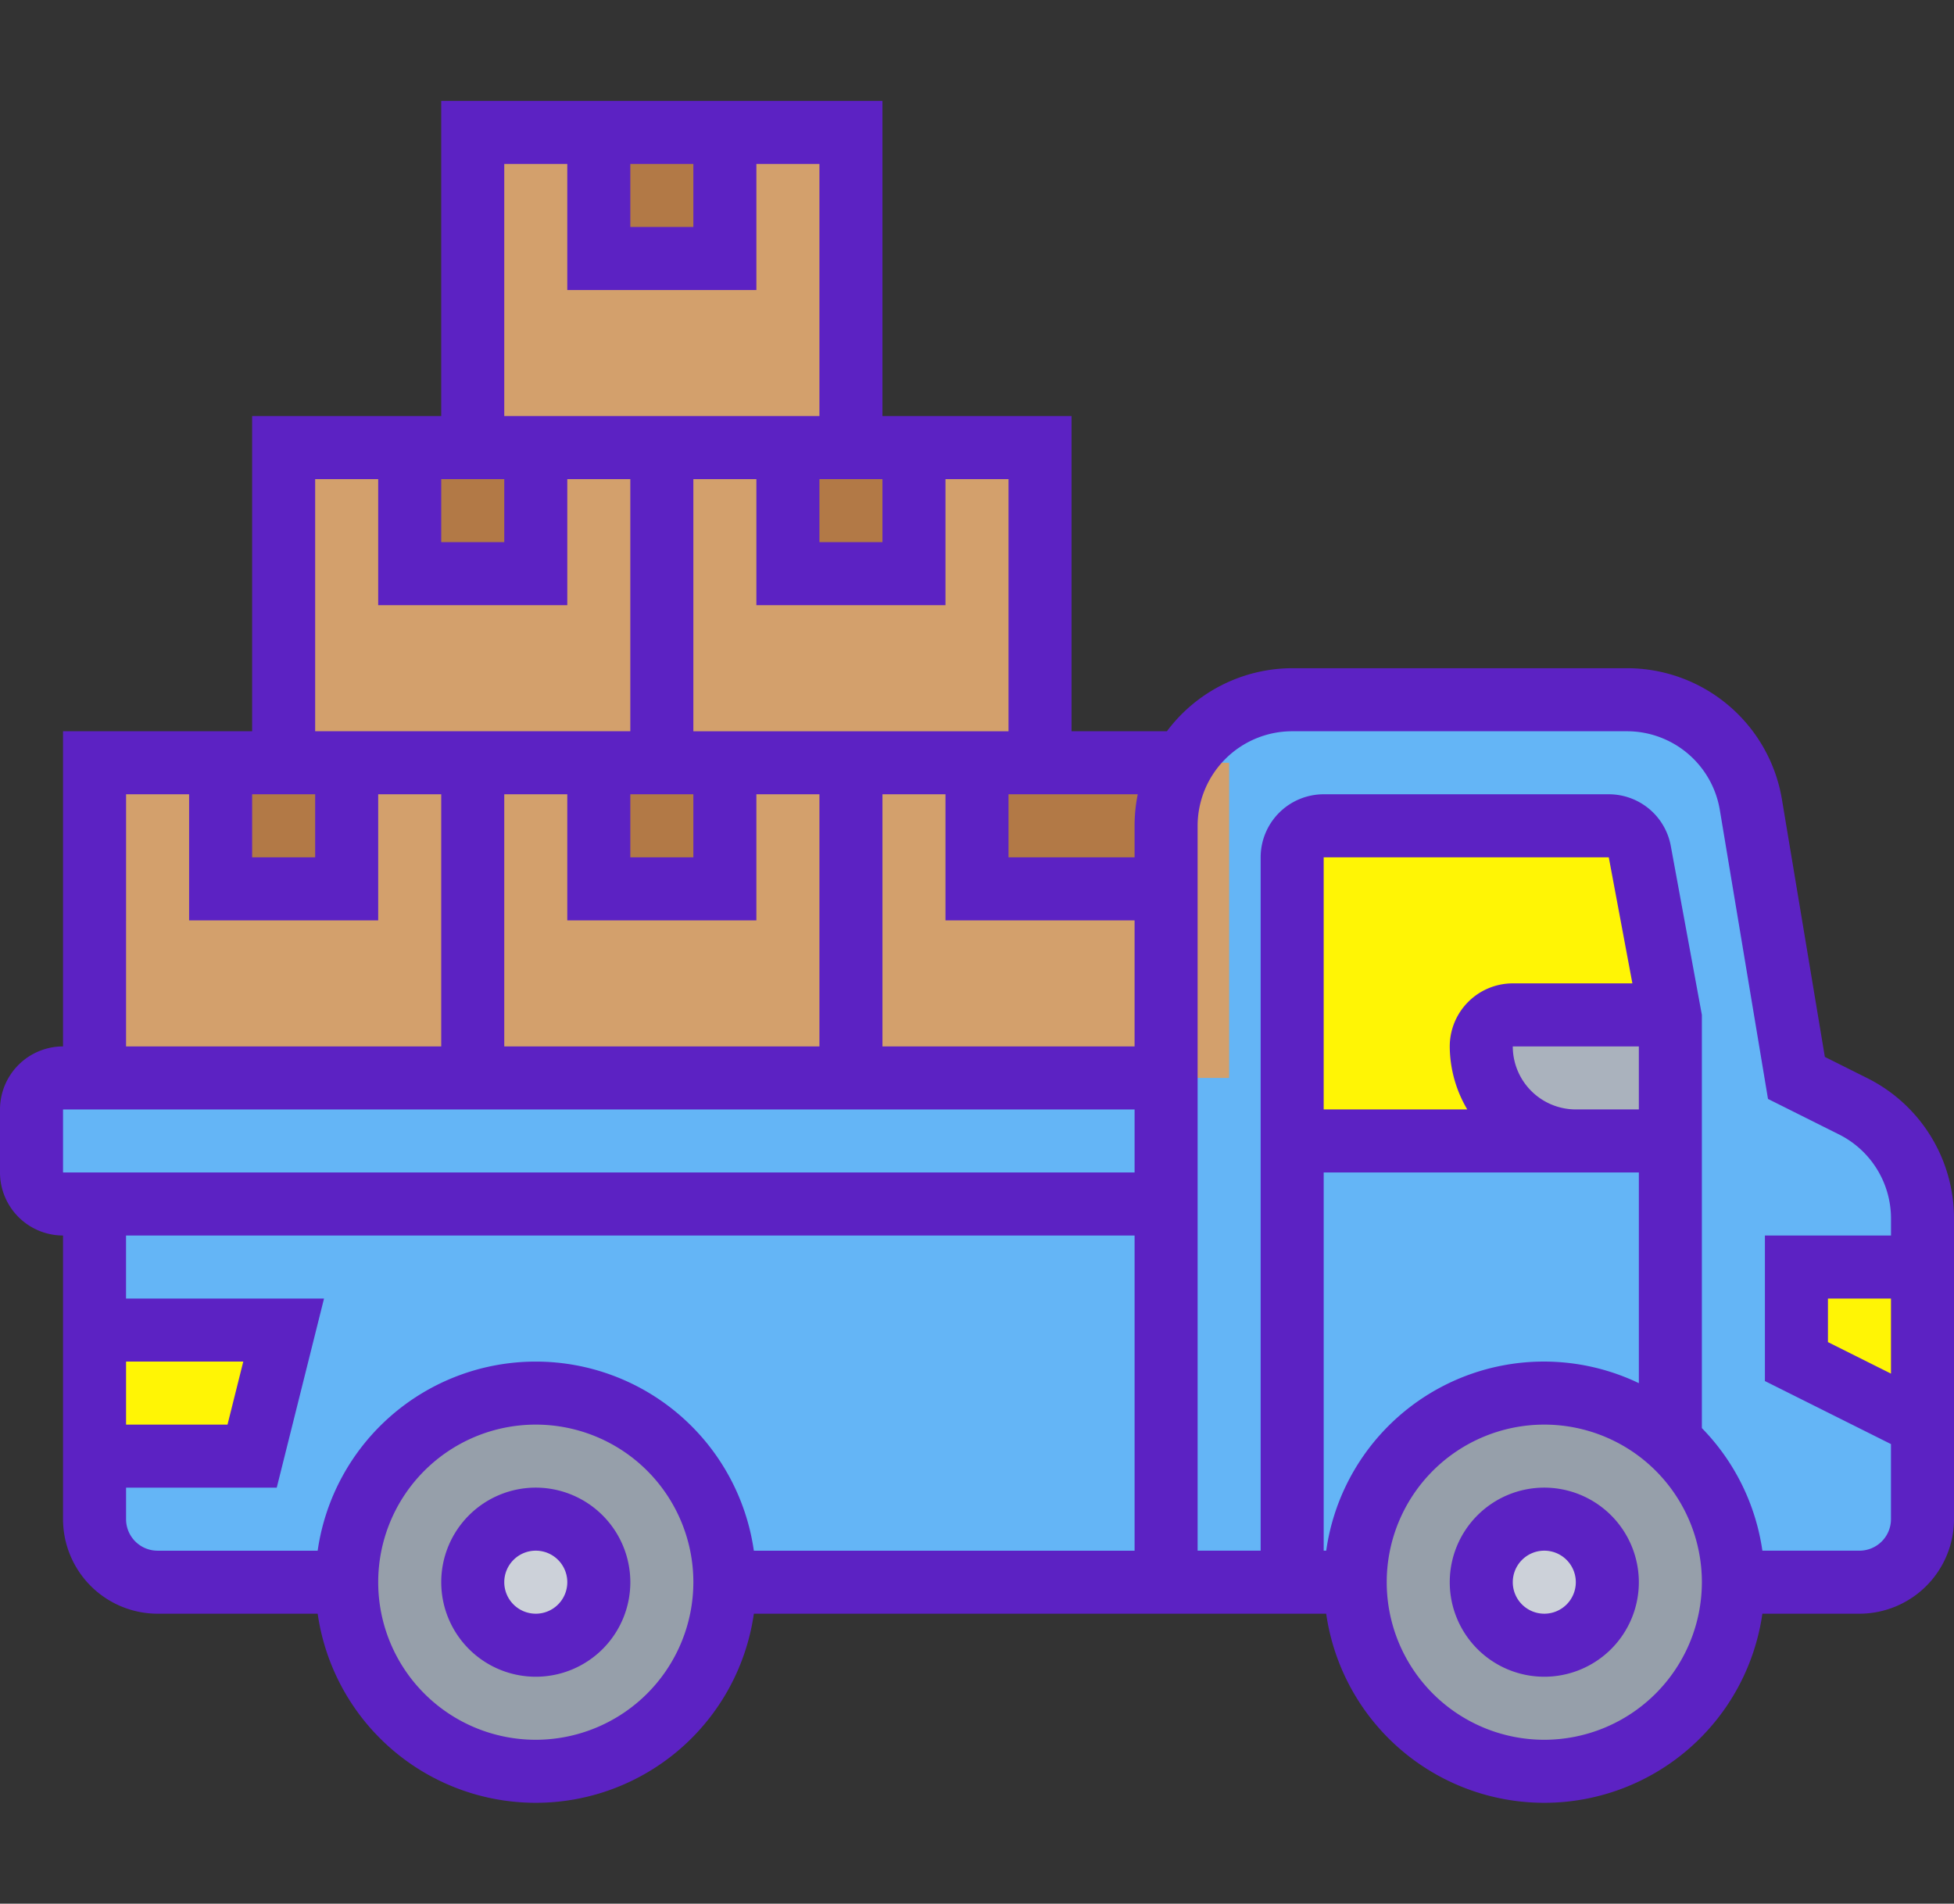 <svg xmlns="http://www.w3.org/2000/svg" xmlns:xlink="http://www.w3.org/1999/xlink" width="205.286" height="200" viewBox="0 0 205.286 200">
  <rect x="0" y="0" width="205.286" height="200" fill="#333333" stroke="none"/>
  <defs>
    <clipPath id="clip-path">
      <rect id="Rectángulo_35620" data-name="Rectángulo 35620" width="205.286" height="200" transform="translate(1024 634)" fill="#fff" stroke="#707070" stroke-width="1"/>
    </clipPath>
  </defs>
  <g id="Enmascarar_grupo_51" data-name="Enmascarar grupo 51" transform="translate(-1024 -634)" clip-path="url(#clip-path)">
    <g id="shipment" transform="translate(1020.689 628.046)">
      <g id="Grupo_80936" data-name="Grupo 80936">
        <g id="Grupo_80912" data-name="Grupo 80912">
          <path id="Trazado_154242" data-name="Trazado 154242" d="M125.821,119.2v13.244H9.933a3.321,3.321,0,0,1-3.311-3.311V122.51A3.321,3.321,0,0,1,9.933,119.2H125.821Z" fill="#64b5f6"/>
        </g>
        <g id="Grupo_80913" data-name="Grupo 80913">
          <path id="Trazado_154243" data-name="Trazado 154243" d="M125.821,132.443v39.733H79.466a19.866,19.866,0,0,0-39.733,0H19.866a6.642,6.642,0,0,1-6.622-6.622v-6.622H29.8l3.311-13.244H13.244V132.443Z" fill="#64b5f6"/>
        </g>
        <g id="Grupo_80914" data-name="Grupo 80914">
          <path id="Trazado_154244" data-name="Trazado 154244" d="M205.286,155.62v9.933a6.642,6.642,0,0,1-6.622,6.622H185.42a19.816,19.816,0,0,0-6.622-14.8v-44.8l-3.212-17.151a3.3,3.3,0,0,0-3.245-2.715H142.376a3.321,3.321,0,0,0-3.311,3.311v76.155H125.821V92.71a13.277,13.277,0,0,1,13.244-13.244H174.2a13.233,13.233,0,0,1,13.079,11.059l4.768,28.674,5.927,2.947A13.311,13.311,0,0,1,205.286,134v5.066H192.042V149Z" fill="#64b5f6"/>
        </g>
        <g id="Grupo_80915" data-name="Grupo 80915">
          <path id="Trazado_154245" data-name="Trazado 154245" d="M178.8,125.821v31.554a19.861,19.861,0,0,0-33.111,14.8h-6.622V125.821H178.8Z" fill="#64b5f6"/>
        </g>
        <g id="Grupo_80916" data-name="Grupo 80916">
          <path id="Trazado_154246" data-name="Trazado 154246" d="M205.286,139.065V155.62L192.042,149v-9.933Z" fill="#fff505"/>
        </g>
        <g id="Grupo_80917" data-name="Grupo 80917">
          <path id="Trazado_154247" data-name="Trazado 154247" d="M33.111,145.687,29.8,158.931H13.244V145.687Z" fill="#fff505"/>
        </g>
        <g id="Grupo_80918" data-name="Grupo 80918">
          <path id="Trazado_154248" data-name="Trazado 154248" d="M178.8,157.375a19.861,19.861,0,1,1-13.244-5.066A19.816,19.816,0,0,1,178.8,157.375Z" fill="#969faa"/>
        </g>
        <g id="Grupo_80919" data-name="Grupo 80919">
          <path id="Trazado_154249" data-name="Trazado 154249" d="M59.6,152.309a19.866,19.866,0,1,1-19.866,19.866A19.882,19.882,0,0,1,59.6,152.309Z" fill="#969faa"/>
        </g>
        <g id="Grupo_80920" data-name="Grupo 80920">
          <circle id="Elipse_4712" data-name="Elipse 4712" cx="6.622" cy="6.622" r="6.622" transform="translate(158.931 165.554)" fill="#ccd1d9"/>
        </g>
        <g id="Grupo_80921" data-name="Grupo 80921">
          <circle id="Elipse_4713" data-name="Elipse 4713" cx="6.622" cy="6.622" r="6.622" transform="translate(52.977 165.554)" fill="#ccd1d9"/>
        </g>
        <g id="Grupo_80922" data-name="Grupo 80922">
          <path id="Trazado_154250" data-name="Trazado 154250" d="M158.931,115.887a9.92,9.92,0,0,0,9.933,9.933h-29.8v-29.8a3.321,3.321,0,0,1,3.311-3.311h29.965a3.3,3.3,0,0,1,3.245,2.715l3.212,17.151H162.242A3.321,3.321,0,0,0,158.931,115.887Z" fill="#fff505"/>
        </g>
        <g id="Grupo_80923" data-name="Grupo 80923">
          <path id="Trazado_154251" data-name="Trazado 154251" d="M178.8,112.576v13.244h-9.933a9.92,9.92,0,0,1-9.933-9.933,3.321,3.321,0,0,1,3.311-3.311Z" fill="#aab2bd"/>
        </g>
        <g id="Grupo_80924" data-name="Grupo 80924">
          <path id="Trazado_154252" data-name="Trazado 154252" d="M13.244,86.088H52.977V119.2H13.244Z" fill="#d3a06c"/>
        </g>
        <g id="Grupo_80925" data-name="Grupo 80925">
          <path id="Trazado_154253" data-name="Trazado 154253" d="M52.977,86.088H92.71V119.2H52.977Z" fill="#d3a06c"/>
        </g>
        <g id="Grupo_80926" data-name="Grupo 80926">
          <path id="Trazado_154254" data-name="Trazado 154254" d="M92.71,86.088h39.733V119.2H92.71Z" fill="#d3a06c"/>
        </g>
        <g id="Grupo_80927" data-name="Grupo 80927">
          <path id="Trazado_154255" data-name="Trazado 154255" d="M33.111,52.977H72.844V86.088H33.111Z" fill="#d3a06c"/>
        </g>
        <g id="Grupo_80928" data-name="Grupo 80928">
          <path id="Trazado_154256" data-name="Trazado 154256" d="M72.844,52.977h39.733V86.088H72.844Z" fill="#d3a06c"/>
        </g>
        <g id="Grupo_80929" data-name="Grupo 80929">
          <path id="Trazado_154257" data-name="Trazado 154257" d="M52.977,19.866H92.71V52.977H52.977Z" fill="#d3a06c"/>
        </g>
        <g id="Grupo_80930" data-name="Grupo 80930">
          <path id="Trazado_154258" data-name="Trazado 154258" d="M66.221,19.866H79.466V33.111H66.221Z" fill="#b27946"/>
        </g>
        <g id="Grupo_80931" data-name="Grupo 80931">
          <path id="Trazado_154259" data-name="Trazado 154259" d="M59.6,52.977V66.221H46.355V52.977H59.6Z" fill="#b27946"/>
        </g>
        <g id="Grupo_80932" data-name="Grupo 80932">
          <path id="Trazado_154260" data-name="Trazado 154260" d="M99.332,52.977V66.221H86.088V52.977H99.332Z" fill="#b27946"/>
        </g>
        <g id="Grupo_80933" data-name="Grupo 80933">
          <path id="Trazado_154261" data-name="Trazado 154261" d="M112.576,86.088h15.032a13.209,13.209,0,0,0-1.788,6.622v6.622H105.954V86.088Z" fill="#b27946"/>
        </g>
        <g id="Grupo_80934" data-name="Grupo 80934">
          <path id="Trazado_154262" data-name="Trazado 154262" d="M79.466,86.088V99.332H66.221V86.088H79.466Z" fill="#b27946"/>
        </g>
        <g id="Grupo_80935" data-name="Grupo 80935">
          <path id="Trazado_154263" data-name="Trazado 154263" d="M39.733,86.088V99.332H26.489V86.088H39.733Z" fill="#b27946"/>
        </g>
      </g>
      <g id="Grupo_80937" data-name="Grupo 80937">
        <path id="Trazado_154264" data-name="Trazado 154264" d="M165.554,162.242a9.933,9.933,0,1,0,9.933,9.933A9.945,9.945,0,0,0,165.554,162.242Zm0,13.244a3.311,3.311,0,1,1,3.311-3.311A3.312,3.312,0,0,1,165.554,175.487Z" fill="#5c22c3"/>
        <path id="Trazado_154265" data-name="Trazado 154265" d="M59.6,162.242a9.933,9.933,0,1,0,9.933,9.933A9.945,9.945,0,0,0,59.6,162.242Zm0,13.244a3.311,3.311,0,1,1,3.311-3.311A3.312,3.312,0,0,1,59.6,175.487Z" fill="#5c22c3"/>
        <path id="Trazado_154266" data-name="Trazado 154266" d="M199.446,119.2l-4.417-2.208-4.5-27A16.5,16.5,0,0,0,174.2,76.155H139.065a16.478,16.478,0,0,0-13.158,6.622H115.887V49.666H96.021V16.555H49.666V49.666H29.8V82.777H9.933v33.111a6.629,6.629,0,0,0-6.622,6.622v6.622a6.629,6.629,0,0,0,6.622,6.622v29.8a9.945,9.945,0,0,0,9.933,9.933h16.82a23.146,23.146,0,0,0,45.825,0h60.129a23.146,23.146,0,0,0,45.825,0h10.2a9.945,9.945,0,0,0,9.933-9.933V134.006A16.47,16.47,0,0,0,199.446,119.2Zm2.53,31.064-6.622-3.311v-4.576h6.622ZM69.532,89.4h6.622v6.622H69.532Zm13.244,13.244V89.4H89.4v26.489H56.288V89.4H62.91v13.244Zm39.733,13.244H96.021V89.4h6.622v13.244H122.51Zm0-23.177v3.311H109.265V89.4h13.579a16.54,16.54,0,0,0-.334,3.311Zm-13.244-9.933H76.155V56.288h6.622V69.532h19.866V56.288h6.622ZM89.4,56.288h6.622V62.91H89.4ZM69.532,23.177h6.622V29.8H69.532Zm-13.244,0H62.91V36.422H82.777V23.177H89.4V49.666H56.288ZM49.666,56.288h6.622V62.91H49.666Zm-13.244,0h6.622V69.532H62.91V56.288h6.622V82.777H36.422ZM29.8,89.4h6.622v6.622H29.8Zm-13.244,0h6.622v13.244H43.044V89.4h6.622v26.489H16.555ZM9.933,122.51H122.51v6.622H9.933ZM16.555,149H28.869l-1.656,6.622H16.555Zm0,16.555v-3.311h15.83l4.967-19.866h-20.8v-6.622H122.51v33.111h-40a23.146,23.146,0,0,0-45.825,0H19.866A3.312,3.312,0,0,1,16.555,165.554ZM59.6,188.731a16.555,16.555,0,1,1,16.555-16.555A16.574,16.574,0,0,1,59.6,188.731Zm102.643-72.844h13.244v6.622h-6.622A6.629,6.629,0,0,1,162.242,115.887Zm0-6.622a6.629,6.629,0,0,0-6.622,6.622,13.108,13.108,0,0,0,1.841,6.622H142.376V96.021h29.952l2.48,13.244Zm-19.866,19.866h33.111v22.135a23.092,23.092,0,0,0-32.846,17.6h-.265Zm23.177,59.6a16.555,16.555,0,1,1,16.555-16.555A16.574,16.574,0,0,1,165.554,188.731Zm33.111-19.866h-10.2a23.1,23.1,0,0,0-6.357-12.877V112.576l-3.268-17.767a6.625,6.625,0,0,0-6.51-5.41H142.376a6.629,6.629,0,0,0-6.622,6.622v72.844h-6.622V92.71a9.945,9.945,0,0,1,9.933-9.933H174.2a9.9,9.9,0,0,1,9.8,8.3l5.056,30.329,7.43,3.715a9.883,9.883,0,0,1,5.493,8.884v1.748H188.731v15.291l13.244,6.622v7.887A3.312,3.312,0,0,1,198.664,168.865Z" fill="#5c22c3"/>
      </g>
    </g>
  </g>
</svg>
